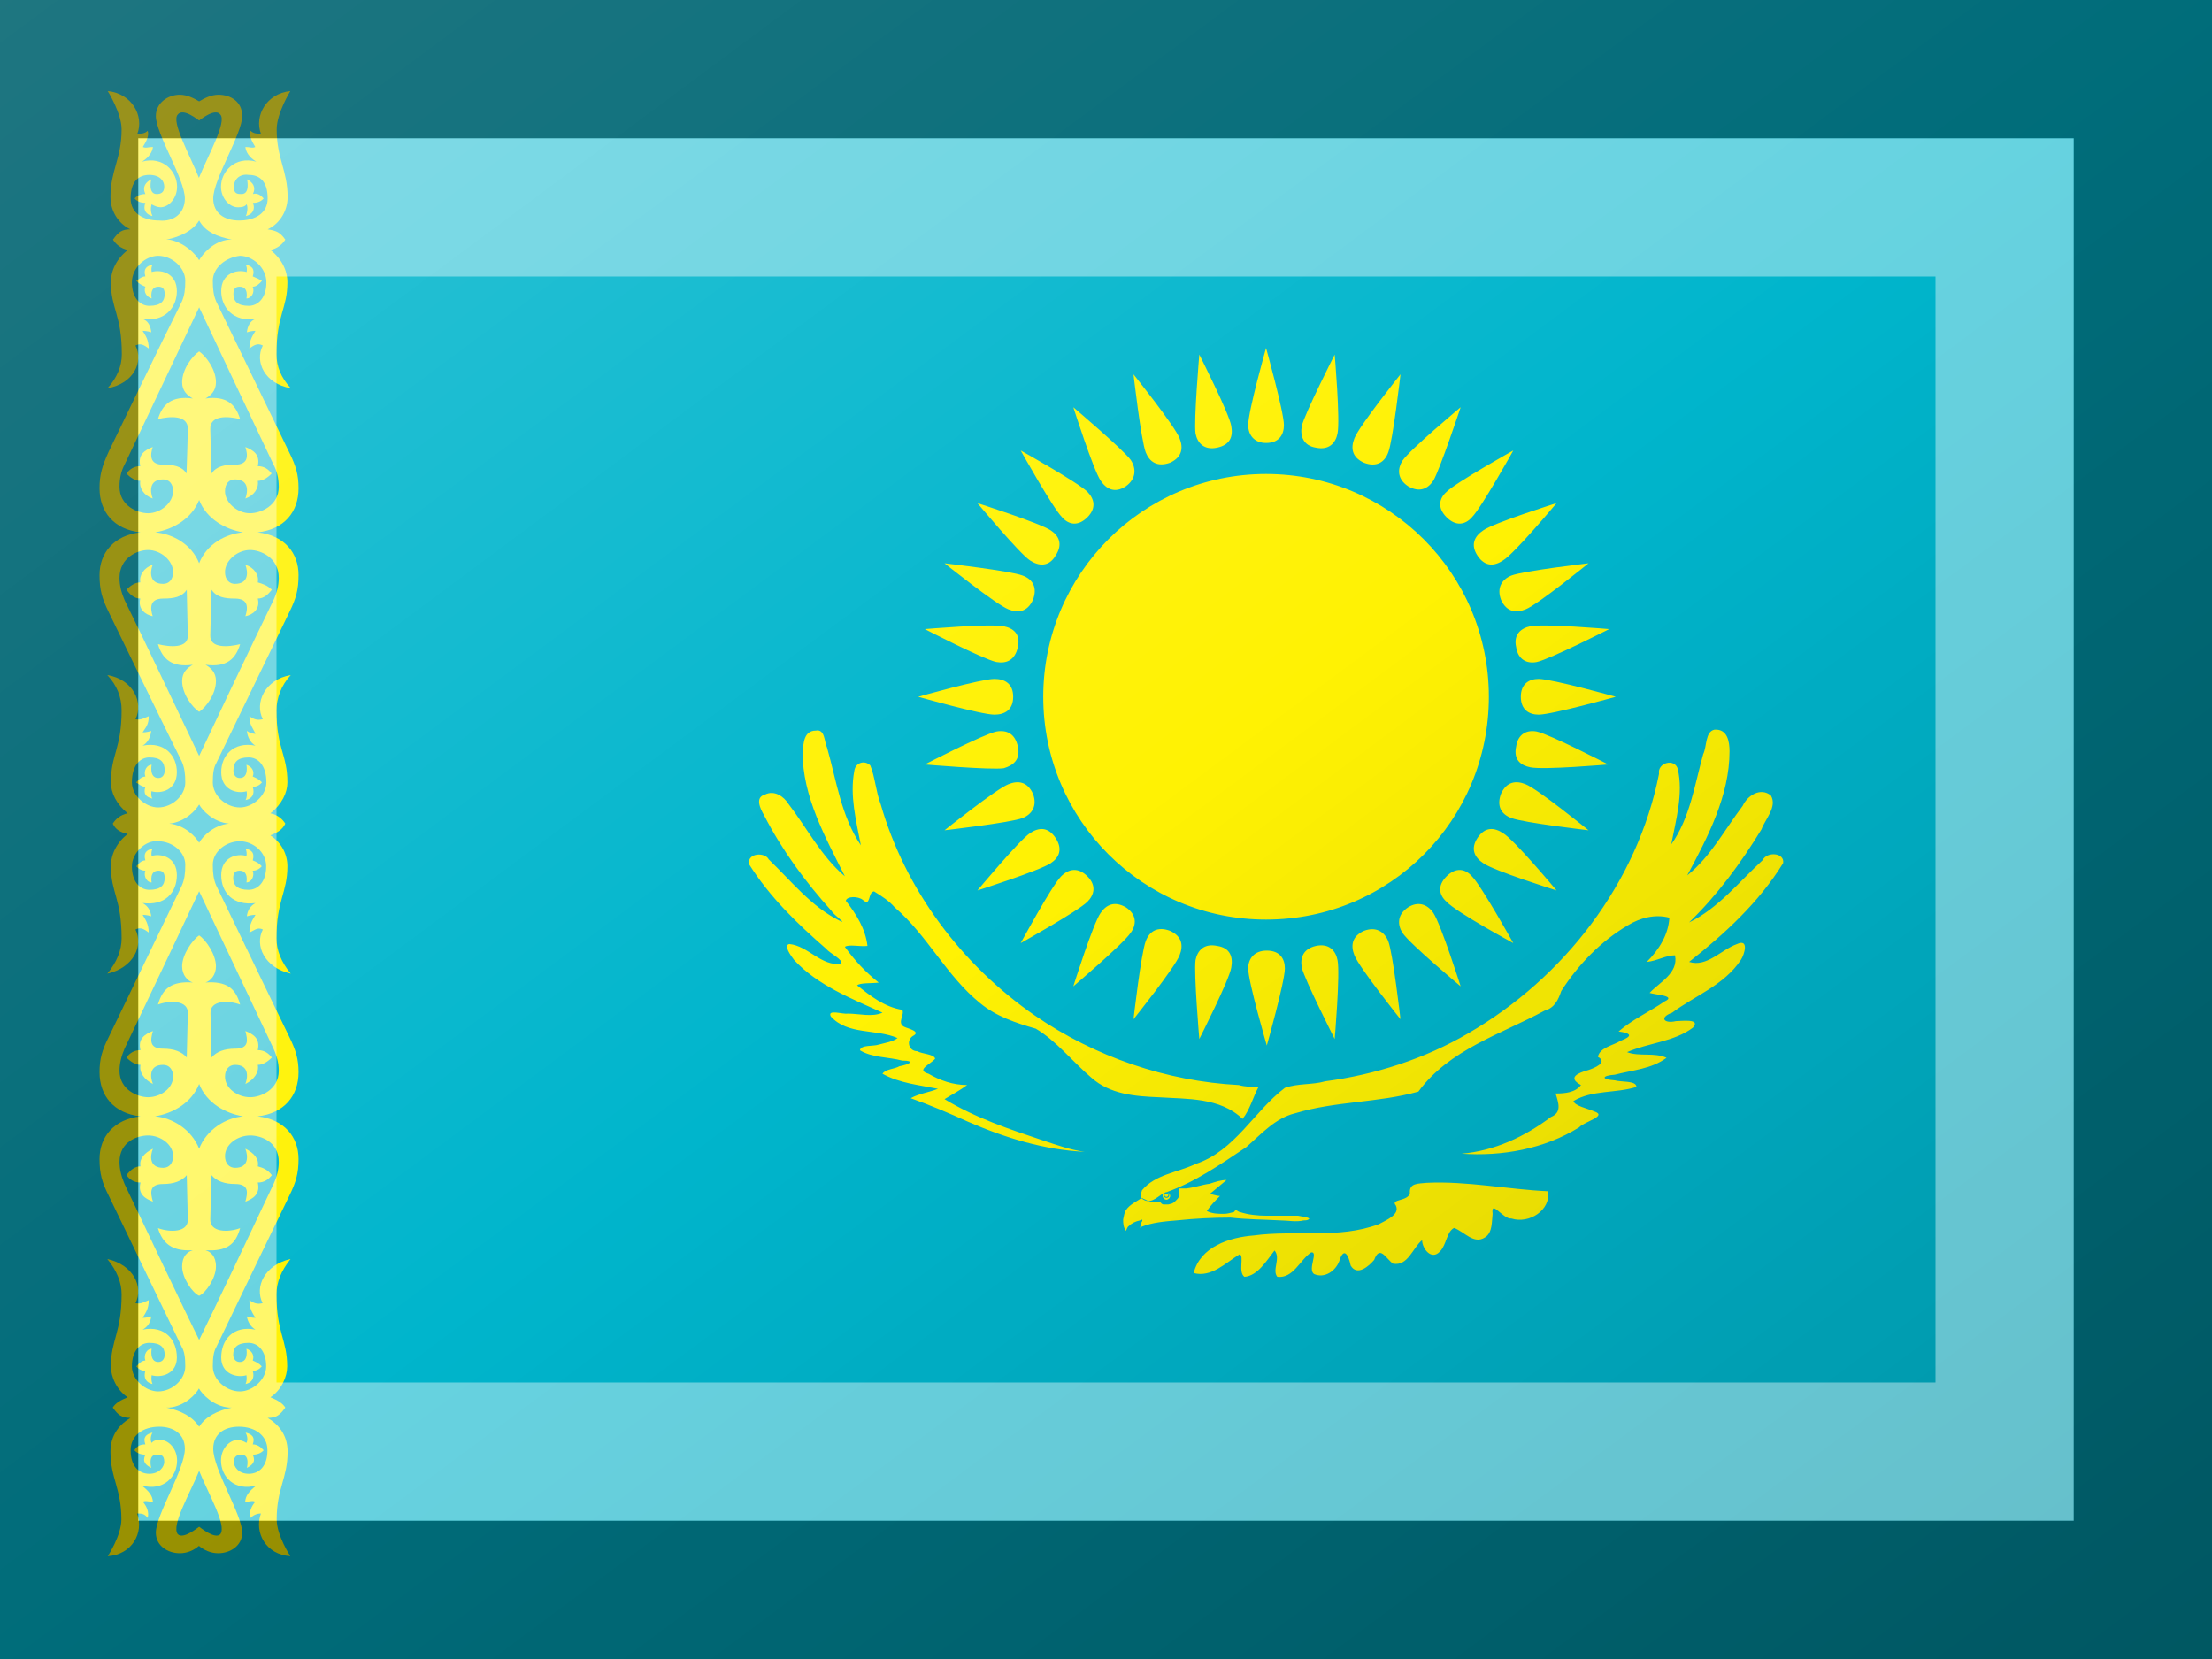<?xml version="1.0"?>
<svg xmlns="http://www.w3.org/2000/svg" xmlns:xlink="http://www.w3.org/1999/xlink" version="1.1" width="480" height="360" viewBox="0 0 480 360">
<!-- Generated by Kreative Vexillo v1.0 -->
<style>
.blue{fill:rgb(0,181,204);}
.buff{fill:rgb(255,227,173);}
.yellow{fill:rgb(255,242,3);}
</style>
<defs>
<path id="emblem" d="M 0.0 0.237 C -0.131 0.237 -0.237 0.131 -0.237 0.0 S -0.131 -0.237 0.0 -0.237 S 0.237 -0.131 0.237 0.0 S 0.132 0.237 0.0 0.237 Z M 0.0 -0.27 C 0.014 -0.27 0.019 -0.279 0.019 -0.289 C 0.019 -0.303 0.0 -0.371 0.0 -0.371 S -0.019 -0.304 -0.019 -0.289 C -0.019 -0.279 -0.013 -0.27 0.0 -0.27 Z M 0.29 -0.019 C 0.28 -0.019 0.271 -0.014 0.271 0.0 C 0.271 0.014 0.28 0.019 0.29 0.019 C 0.304 0.019 0.372 0.0 0.372 0.0 S 0.304 -0.019 0.29 -0.019 Z M -0.019 0.289 C -0.019 0.303 8.000005E-4 0.371 8.000005E-4 0.371 S 0.02 0.303 0.02 0.289 C 0.02 0.279 0.015 0.27 8.000005E-4 0.27 C -0.013 0.27 -0.019 0.279 -0.019 0.289 Z M -0.269 0.0 C -0.269 -0.014 -0.278 -0.019 -0.289 -0.019 C -0.303 -0.019 -0.37 0.0 -0.37 0.0 S -0.303 0.019 -0.289 0.019 C -0.278 0.019 -0.269 0.014 -0.269 0.0 Z M 0.104 -0.249 C 0.117 -0.244 0.126 -0.249 0.13 -0.26 C 0.135 -0.273 0.143 -0.343 0.143 -0.343 S 0.099 -0.288 0.094 -0.275 C 0.09 -0.265 0.091 -0.255 0.104 -0.249 Z M 0.276 0.093 C 0.266 0.089 0.256 0.09 0.25 0.103 C 0.245 0.116 0.25 0.125 0.261 0.129 C 0.274 0.134 0.343 0.142 0.343 0.142 S 0.289 0.098 0.276 0.093 Z M -0.102 0.249 C -0.115 0.244 -0.124 0.249 -0.128 0.26 C -0.133 0.273 -0.141 0.343 -0.141 0.343 S -0.097 0.288 -0.092 0.275 C -0.088 0.265 -0.089 0.255 -0.102 0.249 Z M -0.248 -0.103 C -0.243 -0.116 -0.248 -0.125 -0.259 -0.129 C -0.272 -0.134 -0.342 -0.142 -0.342 -0.142 S -0.287 -0.098 -0.274 -0.093 C -0.264 -0.089 -0.254 -0.09 -0.248 -0.103 Z M 0.192 -0.191 C 0.202 -0.181 0.212 -0.183 0.219 -0.191 C 0.229 -0.201 0.263 -0.262 0.263 -0.262 S 0.202 -0.228 0.192 -0.218 C 0.184 -0.211 0.182 -0.201 0.192 -0.191 Z M 0.219 0.191 C 0.212 0.183 0.202 0.181 0.192 0.191 C 0.182 0.201 0.184 0.211 0.192 0.218 C 0.202 0.229 0.263 0.262 0.263 0.262 S 0.229 0.201 0.219 0.191 Z M -0.19 0.191 C -0.2 0.181 -0.21 0.183 -0.218 0.191 C -0.228 0.201 -0.261 0.262 -0.261 0.262 S -0.2 0.228 -0.19 0.218 C -0.183 0.211 -0.18 0.201 -0.19 0.191 Z M -0.19 -0.191 C -0.18 -0.201 -0.183 -0.211 -0.19 -0.218 C -0.2 -0.228 -0.261 -0.262 -0.261 -0.262 S -0.227 -0.201 -0.217 -0.191 C -0.21 -0.183 -0.2 -0.181 -0.19 -0.191 Z M 0.25 -0.103 C 0.256 -0.09 0.266 -0.089 0.276 -0.093 C 0.289 -0.098 0.343 -0.142 0.343 -0.142 S 0.274 -0.134 0.261 -0.129 C 0.251 -0.125 0.245 -0.116 0.25 -0.103 Z M 0.143 0.343 C 0.143 0.343 0.135 0.273 0.13 0.26 C 0.126 0.25 0.117 0.244 0.104 0.249 C 0.091 0.255 0.09 0.265 0.094 0.275 C 0.099 0.288 0.143 0.343 0.143 0.343 Z M -0.248 0.103 C -0.254 0.09 -0.264 0.089 -0.274 0.093 C -0.287 0.098 -0.342 0.142 -0.342 0.142 S -0.272 0.134 -0.259 0.129 C -0.249 0.125 -0.243 0.116 -0.248 0.103 Z M -0.102 -0.249 C -0.089 -0.255 -0.088 -0.265 -0.092 -0.275 C -0.097 -0.288 -0.141 -0.343 -0.141 -0.343 S -0.133 -0.273 -0.128 -0.26 C -0.124 -0.25 -0.116 -0.244 -0.102 -0.249 Z M 0.053 -0.265 C 0.067 -0.262 0.074 -0.27 0.076 -0.28 C 0.079 -0.294 0.073 -0.364 0.073 -0.364 S 0.041 -0.301 0.038 -0.288 C 0.036 -0.277 0.04 -0.267 0.053 -0.265 Z M 0.288 0.037 C 0.278 0.035 0.268 0.039 0.266 0.053 C 0.263 0.067 0.271 0.073 0.281 0.075 C 0.295 0.078 0.364 0.072 0.364 0.072 S 0.302 0.04 0.288 0.037 Z M -0.075 0.28 C -0.077 0.294 -0.071 0.364 -0.071 0.364 S -0.039 0.301 -0.037 0.288 C -0.035 0.277 -0.038 0.267 -0.052 0.265 C -0.066 0.262 -0.073 0.27 -0.075 0.28 Z M -0.264 -0.053 C -0.261 -0.067 -0.269 -0.073 -0.279 -0.075 C -0.293 -0.078 -0.363 -0.072 -0.363 -0.072 S -0.301 -0.04 -0.287 -0.037 C -0.276 -0.035 -0.267 -0.039 -0.264 -0.053 Z M 0.151 -0.224 C 0.163 -0.217 0.172 -0.221 0.178 -0.23 C 0.185 -0.242 0.207 -0.308 0.207 -0.308 S 0.153 -0.263 0.145 -0.251 C 0.14 -0.243 0.139 -0.232 0.151 -0.224 Z M 0.252 0.145 C 0.243 0.139 0.233 0.138 0.225 0.15 C 0.217 0.162 0.222 0.171 0.231 0.177 C 0.242 0.185 0.309 0.206 0.309 0.206 S 0.264 0.152 0.252 0.145 Z M -0.144 0.251 C -0.138 0.243 -0.137 0.232 -0.149 0.224 C -0.161 0.217 -0.17 0.221 -0.176 0.23 C -0.184 0.241 -0.205 0.308 -0.205 0.308 S -0.152 0.263 -0.144 0.251 Z M -0.251 -0.145 C -0.242 -0.139 -0.231 -0.138 -0.224 -0.15 C -0.216 -0.162 -0.22 -0.171 -0.229 -0.177 C -0.241 -0.185 -0.307 -0.206 -0.307 -0.206 S -0.262 -0.152 -0.251 -0.145 Z M 0.225 -0.15 C 0.233 -0.138 0.243 -0.139 0.252 -0.145 C 0.264 -0.152 0.309 -0.206 0.309 -0.206 S 0.242 -0.185 0.231 -0.177 C 0.222 -0.171 0.217 -0.162 0.225 -0.15 Z M 0.207 0.308 C 0.207 0.308 0.186 0.242 0.178 0.23 C 0.172 0.221 0.162 0.217 0.151 0.224 C 0.139 0.232 0.14 0.243 0.145 0.251 C 0.153 0.263 0.207 0.308 0.207 0.308 Z M -0.224 0.15 C -0.232 0.138 -0.242 0.139 -0.251 0.145 C -0.262 0.152 -0.307 0.206 -0.307 0.206 S -0.241 0.185 -0.229 0.177 C -0.22 0.171 -0.216 0.162 -0.224 0.15 Z M -0.149 -0.224 C -0.138 -0.232 -0.138 -0.243 -0.144 -0.252 C -0.152 -0.263 -0.205 -0.308 -0.205 -0.308 S -0.184 -0.242 -0.176 -0.23 C -0.17 -0.221 -0.161 -0.216 -0.149 -0.224 Z M 0.281 -0.075 C 0.271 -0.073 0.263 -0.066 0.266 -0.053 C 0.268 -0.039 0.278 -0.035 0.288 -0.037 C 0.302 -0.04 0.365 -0.072 0.365 -0.072 S 0.295 -0.078 0.281 -0.075 Z M 0.053 0.265 C 0.04 0.268 0.036 0.277 0.038 0.288 C 0.041 0.301 0.073 0.364 0.073 0.364 S 0.079 0.294 0.076 0.28 C 0.074 0.27 0.067 0.262 0.053 0.265 Z M -0.264 0.053 C -0.267 0.039 -0.276 0.035 -0.287 0.037 C -0.301 0.04 -0.363 0.072 -0.363 0.072 S -0.293 0.078 -0.279 0.076 C -0.269 0.073 -0.261 0.067 -0.264 0.053 Z M -0.052 -0.265 C -0.038 -0.268 -0.035 -0.277 -0.037 -0.288 C -0.039 -0.301 -0.071 -0.364 -0.071 -0.364 S -0.077 -0.294 -0.075 -0.28 C -0.073 -0.27 -0.066 -0.262 -0.052 -0.265 Z M 0.015 0.557 C 0.023 0.557 0.032 0.559 0.04 0.557 C 0.042 0.557 0.045 0.557 0.046 0.555 C 0.043 0.553 0.038 0.553 0.034 0.552 H 3.9999932E-4 C -0.009 0.552 -0.019 0.551 -0.028 0.548 C -0.03 0.548 -0.032 0.544 -0.034 0.548 C -0.038 0.549 -0.041 0.55 -0.045 0.55 C -0.051 0.55 -0.057 0.55 -0.063 0.547 C -0.059 0.541 -0.054 0.536 -0.049 0.531 C -0.053 0.531 -0.057 0.529 -0.06 0.529 C -0.054 0.524 -0.048 0.519 -0.042 0.514 C -0.048 0.514 -0.054 0.516 -0.06 0.518 C -0.068 0.519 -0.076 0.522 -0.085 0.523 L -0.088 0.523 L -0.093 0.523 C -0.093 0.524 -0.093 0.526 -0.093 0.527 C -0.093 0.529 -0.093 0.53 -0.093 0.532 C -0.093 0.533 -0.095 0.535 -0.096 0.536 C -0.097 0.537 -0.098 0.538 -0.1 0.539 C -0.101 0.539 -0.103 0.54 -0.104 0.54 C -0.106 0.54 -0.107 0.54 -0.109 0.54 C -0.111 0.54 -0.112 0.538 -0.113 0.537 C -0.115 0.537 -0.117 0.537 -0.118 0.537 C -0.12 0.537 -0.122 0.537 -0.123 0.537 C -0.125 0.537 -0.126 0.536 -0.128 0.535 S -0.131 0.534 -0.132 0.533 C -0.138 0.537 -0.145 0.54 -0.149 0.546 C -0.151 0.549 -0.151 0.552 -0.152 0.556 C -0.152 0.56 -0.152 0.564 -0.149 0.568 C -0.149 0.569 -0.148 0.564 -0.146 0.563 C -0.143 0.56 -0.139 0.558 -0.134 0.557 C -0.131 0.555 -0.131 0.557 -0.133 0.56 C -0.133 0.562 -0.135 0.567 -0.133 0.564 C -0.121 0.559 -0.107 0.558 -0.095 0.557 C -0.076 0.555 -0.057 0.554 -0.038 0.554 C -0.02 0.556 -0.003 0.556 0.015 0.557 Z M 0.45 0.282 C 0.469 0.288 0.484 0.269 0.501 0.263 C 0.514 0.257 0.509 0.274 0.505 0.28 C 0.487 0.307 0.456 0.318 0.432 0.336 C 0.418 0.341 0.423 0.348 0.436 0.345 C 0.442 0.345 0.463 0.342 0.454 0.352 C 0.434 0.367 0.407 0.368 0.384 0.378 C 0.397 0.383 0.413 0.378 0.426 0.384 C 0.41 0.396 0.39 0.397 0.371 0.402 C 0.357 0.403 0.356 0.407 0.371 0.408 C 0.377 0.41 0.394 0.408 0.394 0.415 C 0.372 0.422 0.347 0.418 0.327 0.43 C 0.328 0.435 0.342 0.438 0.349 0.441 C 0.364 0.446 0.338 0.452 0.333 0.458 C 0.296 0.481 0.251 0.489 0.208 0.486 C 0.243 0.483 0.275 0.468 0.303 0.447 C 0.315 0.442 0.311 0.432 0.308 0.422 C 0.318 0.422 0.329 0.421 0.335 0.413 C 0.32 0.405 0.332 0.4 0.343 0.397 C 0.349 0.395 0.364 0.389 0.353 0.383 C 0.355 0.373 0.369 0.371 0.377 0.366 C 0.39 0.361 0.389 0.358 0.375 0.356 C 0.39 0.343 0.408 0.335 0.424 0.324 C 0.437 0.318 0.414 0.317 0.408 0.315 C 0.418 0.304 0.439 0.294 0.435 0.275 C 0.425 0.275 0.416 0.281 0.405 0.282 C 0.418 0.269 0.428 0.253 0.429 0.235 C 0.414 0.231 0.398 0.235 0.385 0.243 C 0.356 0.26 0.332 0.285 0.314 0.313 C 0.311 0.322 0.307 0.331 0.296 0.334 C 0.25 0.359 0.195 0.375 0.162 0.42 C 0.119 0.432 0.074 0.43 0.031 0.443 C 0.01 0.448 -0.005 0.465 -0.021 0.479 C -0.048 0.497 -0.075 0.516 -0.106 0.527 C -0.106 0.527 -0.106 0.527 -0.106 0.527 C -0.106 0.527 -0.106 0.527 -0.106 0.527 C -0.104 0.527 -0.102 0.529 -0.102 0.531 C -0.102 0.533 -0.104 0.535 -0.106 0.535 S -0.11 0.533 -0.11 0.531 C -0.11 0.53 -0.11 0.529 -0.109 0.528 C -0.117 0.533 -0.124 0.541 -0.133 0.533 C -0.133 0.53 -0.133 0.528 -0.132 0.525 C -0.118 0.508 -0.094 0.506 -0.075 0.497 C -0.033 0.483 -0.013 0.441 0.02 0.416 C 0.034 0.411 0.049 0.413 0.063 0.409 C 0.116 0.402 0.169 0.385 0.215 0.358 C 0.317 0.299 0.395 0.198 0.418 0.082 C 0.416 0.07 0.435 0.065 0.438 0.077 C 0.444 0.103 0.436 0.131 0.431 0.157 C 0.451 0.129 0.456 0.093 0.465 0.061 C 0.469 0.053 0.467 0.037 0.477 0.035 C 0.491 0.034 0.493 0.048 0.493 0.058 C 0.493 0.105 0.47 0.149 0.448 0.19 C 0.473 0.17 0.488 0.141 0.507 0.116 C 0.512 0.105 0.526 0.096 0.537 0.105 C 0.544 0.117 0.531 0.13 0.527 0.141 C 0.505 0.177 0.48 0.211 0.45 0.24 C 0.481 0.225 0.503 0.197 0.528 0.174 C 0.533 0.164 0.552 0.166 0.55 0.177 C 0.524 0.219 0.488 0.252 0.45 0.282 Z M -0.106 0.527 C -0.108 0.527 -0.109 0.529 -0.109 0.53 S -0.108 0.533 -0.106 0.533 S -0.103 0.532 -0.103 0.53 S -0.105 0.527 -0.106 0.527 Z M 0.171 0.517 C 0.162 0.518 0.152 0.517 0.153 0.528 C 0.151 0.537 0.132 0.534 0.138 0.541 C 0.143 0.551 0.127 0.557 0.12 0.561 C 0.077 0.577 0.031 0.567 -0.013 0.573 C -0.039 0.575 -0.07 0.585 -0.077 0.613 C -0.058 0.618 -0.043 0.602 -0.028 0.593 C -0.023 0.595 -0.03 0.612 -0.023 0.617 C -0.009 0.616 4.0001236E-4 0.6 0.009 0.589 C 0.016 0.597 0.006 0.61 0.012 0.617 C 0.029 0.619 0.036 0.599 0.048 0.591 C 0.056 0.59 0.044 0.609 0.051 0.614 C 0.062 0.619 0.074 0.611 0.078 0.6 C 0.083 0.584 0.088 0.595 0.09 0.605 C 0.097 0.617 0.11 0.605 0.115 0.599 C 0.121 0.583 0.127 0.597 0.135 0.603 C 0.151 0.606 0.156 0.586 0.166 0.578 C 0.166 0.587 0.176 0.6 0.185 0.59 C 0.192 0.583 0.192 0.569 0.2 0.565 C 0.211 0.569 0.221 0.583 0.233 0.575 V 0.575 C 0.241 0.57 0.24 0.558 0.241 0.55 C 0.239 0.534 0.252 0.556 0.261 0.555 C 0.28 0.561 0.303 0.546 0.3 0.526 C 0.257 0.524 0.214 0.515 0.171 0.517 Z M -0.429 0.216 C -0.42 0.224 -0.424 0.208 -0.417 0.207 C -0.409 0.212 -0.401 0.217 -0.395 0.224 C -0.36 0.254 -0.34 0.297 -0.304 0.326 C -0.287 0.34 -0.266 0.347 -0.245 0.353 C -0.223 0.366 -0.206 0.388 -0.186 0.405 C -0.166 0.423 -0.139 0.425 -0.114 0.426 C -0.084 0.428 -0.049 0.426 -0.025 0.449 C -0.017 0.439 -0.014 0.426 -0.008 0.415 L -0.008 0.415 C -0.015 0.415 -0.022 0.415 -0.029 0.413 C -0.106 0.409 -0.182 0.383 -0.246 0.339 C -0.324 0.285 -0.384 0.205 -0.41 0.114 C -0.415 0.101 -0.416 0.085 -0.421 0.073 C -0.427 0.067 -0.437 0.07 -0.438 0.079 C -0.443 0.105 -0.436 0.132 -0.431 0.158 C -0.452 0.127 -0.457 0.089 -0.467 0.054 C -0.47 0.048 -0.469 0.034 -0.479 0.036 C -0.492 0.036 -0.492 0.05 -0.493 0.059 C -0.493 0.106 -0.469 0.149 -0.448 0.191 C -0.473 0.17 -0.488 0.14 -0.508 0.114 C -0.513 0.106 -0.523 0.099 -0.533 0.104 C -0.544 0.107 -0.538 0.119 -0.534 0.126 C -0.515 0.163 -0.49 0.197 -0.462 0.228 C -0.46 0.232 -0.444 0.243 -0.454 0.238 C -0.484 0.223 -0.505 0.196 -0.529 0.173 C -0.533 0.165 -0.552 0.166 -0.55 0.178 C -0.528 0.213 -0.499 0.241 -0.468 0.268 C -0.464 0.273 -0.449 0.28 -0.452 0.284 C -0.473 0.287 -0.487 0.265 -0.507 0.263 C -0.514 0.264 -0.505 0.276 -0.502 0.28 C -0.477 0.307 -0.441 0.321 -0.408 0.336 C -0.419 0.341 -0.433 0.337 -0.445 0.337 C -0.45 0.338 -0.467 0.332 -0.463 0.34 C -0.445 0.36 -0.415 0.353 -0.392 0.363 C -0.397 0.367 -0.405 0.368 -0.412 0.37 C -0.418 0.372 -0.431 0.37 -0.432 0.376 C -0.419 0.384 -0.402 0.383 -0.387 0.387 C -0.373 0.387 -0.379 0.391 -0.39 0.393 C -0.395 0.396 -0.405 0.396 -0.408 0.401 C -0.39 0.411 -0.369 0.413 -0.349 0.417 C -0.359 0.421 -0.369 0.422 -0.378 0.427 C -0.358 0.434 -0.337 0.443 -0.317 0.452 C -0.278 0.469 -0.236 0.482 -0.193 0.484 C -0.208 0.482 -0.222 0.477 -0.237 0.472 C -0.273 0.46 -0.309 0.448 -0.342 0.428 C -0.334 0.423 -0.326 0.419 -0.318 0.413 C -0.333 0.413 -0.347 0.408 -0.359 0.401 C -0.373 0.397 -0.357 0.391 -0.352 0.385 C -0.353 0.38 -0.366 0.38 -0.371 0.377 C -0.38 0.377 -0.383 0.366 -0.376 0.361 C -0.366 0.356 -0.381 0.353 -0.385 0.351 C -0.393 0.347 -0.384 0.338 -0.387 0.333 C -0.406 0.33 -0.421 0.318 -0.435 0.307 C -0.432 0.304 -0.419 0.305 -0.412 0.304 C -0.426 0.293 -0.438 0.28 -0.448 0.266 C -0.444 0.263 -0.432 0.266 -0.424 0.265 C -0.426 0.247 -0.436 0.231 -0.447 0.217 C -0.446 0.212 -0.434 0.212 -0.429 0.216 Z M -0.106 0.532 C -0.106 0.532 -0.104 0.532 -0.104 0.53 S -0.104 0.529 -0.106 0.529 C -0.106 0.529 -0.108 0.529 -0.108 0.53 S -0.107 0.532 -0.106 0.532 Z"/>
<path id="ornament" d="M 0.904 0.352 C 0.935 0.343 0.947 0.337 0.947 0.327 C 0.947 0.312 0.88 0.3 0.752 0.298 C 0.88 0.296 0.947 0.284 0.947 0.268 C 0.947 0.259 0.935 0.253 0.904 0.244 C 0.904 0.244 0.653 0.17 0.555 0.141 C 0.543 0.137 0.539 0.133 0.539 0.127 C 0.539 0.118 0.602 0.111 0.668 0.11 C 0.728 0.11 0.794 0.118 0.794 0.128 C 0.794 0.139 0.752 0.144 0.71 0.144 C 0.658 0.144 0.637 0.141 0.637 0.136 C 0.637 0.132 0.649 0.131 0.667 0.131 C 0.712 0.131 0.699 0.139 0.699 0.139 C 0.722 0.139 0.74 0.135 0.729 0.131 C 0.746 0.131 0.761 0.129 0.773 0.127 C 0.761 0.126 0.747 0.125 0.729 0.124 C 0.74 0.119 0.726 0.117 0.696 0.116 C 0.702 0.118 0.702 0.119 0.7 0.121 C 0.652 0.119 0.579 0.122 0.579 0.134 C 0.579 0.145 0.636 0.155 0.742 0.153 C 0.717 0.154 0.704 0.158 0.701 0.162 C 0.721 0.161 0.742 0.161 0.742 0.161 C 0.73 0.164 0.713 0.167 0.713 0.173 C 0.733 0.171 0.751 0.169 0.777 0.171 C 0.737 0.182 0.786 0.197 0.91 0.2 C 0.864 0.193 0.842 0.185 0.842 0.177 C 0.842 0.15 0.894 0.146 0.894 0.128 C 0.894 0.12 0.867 0.112 0.813 0.106 C 0.848 0.105 0.871 0.102 0.884 0.099 C 0.884 0.099 0.884 0.099 0.884 0.099 L 0.884 0.099 C 0.859 0.094 0.843 0.093 0.8 0.092 C 0.847 0.089 0.895 0.081 0.895 0.07 C 0.895 0.052 0.843 0.044 0.843 0.024 C 0.843 0.013 0.908 -0.002 0.908 -0.002 C 0.793 -2.9999495E-4 0.736 0.015 0.768 0.027 C 0.75 0.027 0.733 0.027 0.719 0.025 C 0.71 0.028 0.724 0.032 0.741 0.036 C 0.727 0.037 0.716 0.036 0.694 0.036 C 0.696 0.039 0.71 0.043 0.746 0.046 C 0.642 0.042 0.578 0.053 0.578 0.063 C 0.578 0.071 0.619 0.077 0.658 0.077 C 0.67 0.077 0.689 0.077 0.7 0.075 C 0.707 0.077 0.703 0.081 0.696 0.083 C 0.724 0.082 0.743 0.079 0.73 0.074 C 0.752 0.074 0.769 0.073 0.781 0.071 C 0.769 0.069 0.751 0.067 0.73 0.068 C 0.746 0.063 0.728 0.06 0.702 0.058 C 0.702 0.058 0.718 0.068 0.676 0.068 C 0.657 0.068 0.639 0.068 0.639 0.063 C 0.639 0.059 0.661 0.054 0.71 0.055 C 0.76 0.055 0.8 0.059 0.8 0.071 C 0.8 0.081 0.741 0.086 0.664 0.086 C 0.594 0.086 0.541 0.081 0.541 0.071 C 0.541 0.058 0.679 0.027 0.679 0.015 C 0.679 0.005 0.622 4.999973E-4 0.566 4.999973E-4 C 0.53 4.999973E-4 0.498 0.003 0.474 0.005 C 0.45 0.003 0.417 4.999973E-4 0.382 4.999973E-4 C 0.326 4.999973E-4 0.268 0.006 0.268 0.015 C 0.268 0.027 0.406 0.058 0.406 0.071 C 0.406 0.081 0.354 0.087 0.284 0.086 C 0.207 0.086 0.148 0.081 0.148 0.071 C 0.148 0.059 0.188 0.055 0.237 0.055 C 0.287 0.055 0.308 0.059 0.308 0.063 C 0.308 0.067 0.291 0.068 0.272 0.068 C 0.229 0.068 0.246 0.058 0.246 0.058 C 0.22 0.06 0.202 0.063 0.218 0.068 C 0.197 0.068 0.179 0.069 0.167 0.071 C 0.178 0.073 0.196 0.074 0.218 0.074 C 0.205 0.079 0.223 0.082 0.252 0.083 C 0.245 0.081 0.241 0.078 0.248 0.075 C 0.259 0.076 0.277 0.077 0.29 0.077 C 0.329 0.077 0.369 0.071 0.369 0.063 C 0.369 0.053 0.305 0.042 0.202 0.046 C 0.237 0.043 0.252 0.039 0.254 0.036 C 0.231 0.036 0.221 0.037 0.206 0.036 C 0.224 0.032 0.237 0.028 0.229 0.025 C 0.215 0.027 0.198 0.027 0.18 0.027 C 0.212 0.015 0.155 -2.9999577E-4 0.039 -0.002 C 0.039 -0.002 0.105 0.013 0.105 0.024 C 0.105 0.044 0.052 0.052 0.052 0.07 C 0.052 0.081 0.1 0.089 0.147 0.092 C 0.105 0.092 0.089 0.094 0.064 0.099 L 0.064 0.099 C 0.064 0.099 0.064 0.099 0.064 0.099 C 0.077 0.102 0.1 0.105 0.135 0.106 C 0.081 0.112 0.054 0.12 0.054 0.128 C 0.054 0.146 0.106 0.15 0.106 0.177 C 0.106 0.185 0.083 0.193 0.038 0.2 C 0.162 0.197 0.211 0.182 0.171 0.171 C 0.196 0.169 0.215 0.171 0.234 0.173 C 0.234 0.167 0.218 0.164 0.205 0.161 C 0.205 0.161 0.227 0.161 0.246 0.162 C 0.244 0.158 0.231 0.154 0.205 0.153 C 0.312 0.155 0.368 0.145 0.368 0.134 C 0.368 0.122 0.295 0.119 0.248 0.121 C 0.246 0.119 0.246 0.118 0.252 0.116 C 0.222 0.117 0.208 0.119 0.218 0.124 C 0.2 0.124 0.187 0.126 0.175 0.127 C 0.187 0.129 0.202 0.13 0.218 0.131 C 0.208 0.135 0.226 0.138 0.248 0.139 C 0.248 0.139 0.236 0.131 0.28 0.131 C 0.298 0.131 0.31 0.132 0.31 0.136 C 0.31 0.141 0.29 0.144 0.237 0.144 C 0.195 0.144 0.154 0.139 0.154 0.128 C 0.154 0.118 0.219 0.11 0.279 0.11 C 0.345 0.11 0.408 0.118 0.408 0.127 C 0.408 0.133 0.404 0.137 0.392 0.141 C 0.294 0.169 0.044 0.243 0.044 0.243 C 0.012 0.253 0.0 0.259 0.0 0.268 C 0.0 0.284 0.068 0.296 0.195 0.298 C 0.068 0.3 0.0 0.312 0.0 0.327 C 0.0 0.337 0.012 0.343 0.043 0.352 C 0.043 0.352 0.294 0.426 0.392 0.454 C 0.404 0.458 0.408 0.462 0.408 0.468 C 0.408 0.477 0.345 0.485 0.279 0.485 C 0.219 0.485 0.154 0.477 0.154 0.468 C 0.154 0.456 0.195 0.451 0.237 0.451 C 0.29 0.451 0.31 0.454 0.31 0.46 C 0.31 0.463 0.298 0.465 0.28 0.465 C 0.235 0.465 0.248 0.456 0.248 0.456 C 0.226 0.456 0.208 0.46 0.218 0.464 C 0.202 0.464 0.186 0.466 0.174 0.468 C 0.186 0.469 0.2 0.471 0.218 0.471 C 0.207 0.476 0.222 0.478 0.252 0.479 C 0.246 0.478 0.245 0.476 0.247 0.474 C 0.295 0.476 0.368 0.473 0.368 0.461 C 0.368 0.45 0.311 0.44 0.205 0.443 C 0.23 0.441 0.243 0.437 0.246 0.433 C 0.227 0.434 0.205 0.434 0.205 0.434 C 0.217 0.431 0.235 0.429 0.234 0.423 C 0.214 0.424 0.196 0.426 0.171 0.425 C 0.21 0.414 0.162 0.398 0.037 0.395 C 0.083 0.402 0.105 0.41 0.105 0.419 C 0.105 0.445 0.054 0.449 0.054 0.468 C 0.054 0.475 0.081 0.483 0.134 0.489 C 0.099 0.49 0.076 0.493 0.063 0.496 C 0.063 0.496 0.063 0.496 0.063 0.496 C 0.063 0.496 0.063 0.496 0.063 0.496 C 0.076 0.5 0.099 0.502 0.134 0.503 C 0.081 0.509 0.054 0.517 0.054 0.525 C 0.054 0.543 0.105 0.547 0.105 0.574 C 0.105 0.582 0.083 0.59 0.037 0.598 C 0.162 0.594 0.21 0.579 0.171 0.568 C 0.196 0.566 0.214 0.568 0.234 0.57 C 0.234 0.564 0.217 0.561 0.205 0.558 C 0.205 0.558 0.227 0.558 0.246 0.559 C 0.243 0.555 0.23 0.552 0.205 0.55 C 0.311 0.552 0.368 0.543 0.368 0.531 C 0.368 0.519 0.295 0.516 0.248 0.518 C 0.246 0.517 0.246 0.515 0.252 0.513 C 0.222 0.514 0.208 0.516 0.218 0.521 C 0.2 0.521 0.187 0.523 0.175 0.525 C 0.187 0.527 0.202 0.528 0.218 0.528 C 0.208 0.532 0.226 0.536 0.248 0.536 C 0.248 0.536 0.236 0.528 0.28 0.528 C 0.298 0.528 0.31 0.529 0.31 0.533 C 0.31 0.538 0.29 0.541 0.237 0.541 C 0.195 0.541 0.154 0.536 0.154 0.525 C 0.154 0.516 0.219 0.507 0.279 0.508 C 0.345 0.508 0.408 0.515 0.408 0.524 C 0.408 0.53 0.404 0.534 0.392 0.538 C 0.294 0.567 0.044 0.641 0.044 0.641 C 0.012 0.65 3.7252903E-8 0.656 3.7252903E-8 0.665 C 3.7252903E-8 0.681 0.068 0.693 0.195 0.695 C 0.068 0.697 4.4703484E-8 0.709 4.4703484E-8 0.724 C 4.4703484E-8 0.734 0.012 0.74 0.044 0.749 C 0.044 0.749 0.294 0.823 0.392 0.852 C 0.404 0.855 0.408 0.859 0.408 0.865 C 0.408 0.874 0.345 0.882 0.279 0.882 C 0.219 0.882 0.154 0.874 0.154 0.865 C 0.154 0.854 0.195 0.849 0.237 0.849 C 0.29 0.849 0.31 0.852 0.31 0.857 C 0.31 0.86 0.298 0.862 0.28 0.862 C 0.236 0.862 0.248 0.853 0.248 0.853 C 0.226 0.853 0.208 0.857 0.218 0.861 C 0.202 0.861 0.187 0.863 0.175 0.865 C 0.187 0.867 0.2 0.868 0.218 0.868 C 0.208 0.873 0.222 0.876 0.252 0.877 C 0.246 0.875 0.246 0.873 0.248 0.871 C 0.295 0.873 0.368 0.87 0.368 0.859 C 0.368 0.847 0.312 0.837 0.205 0.84 C 0.23 0.838 0.243 0.835 0.246 0.831 C 0.227 0.832 0.205 0.832 0.205 0.832 C 0.217 0.829 0.235 0.826 0.234 0.82 C 0.214 0.821 0.196 0.823 0.171 0.822 C 0.21 0.811 0.162 0.796 0.037 0.792 C 0.083 0.8 0.105 0.808 0.105 0.816 C 0.105 0.842 0.054 0.847 0.054 0.865 C 0.054 0.872 0.081 0.881 0.134 0.886 C 0.099 0.888 0.076 0.89 0.063 0.893 C 0.063 0.893 0.063 0.893 0.063 0.893 L 0.063 0.893 C 0.088 0.898 0.105 0.9 0.147 0.9 C 0.1 0.904 0.052 0.911 0.052 0.923 C 0.052 0.941 0.104 0.948 0.104 0.969 C 0.104 0.98 0.039 0.994 0.039 0.994 C 0.155 0.993 0.212 0.978 0.179 0.965 C 0.198 0.965 0.214 0.965 0.229 0.968 C 0.237 0.964 0.224 0.96 0.206 0.957 C 0.22 0.956 0.231 0.957 0.254 0.957 C 0.252 0.953 0.237 0.95 0.201 0.946 C 0.305 0.95 0.369 0.94 0.369 0.929 C 0.369 0.921 0.329 0.915 0.29 0.915 C 0.277 0.915 0.258 0.915 0.248 0.917 C 0.24 0.915 0.244 0.912 0.252 0.91 C 0.223 0.911 0.205 0.913 0.218 0.918 C 0.196 0.918 0.178 0.919 0.166 0.922 C 0.178 0.924 0.197 0.925 0.218 0.925 C 0.202 0.93 0.22 0.932 0.246 0.934 C 0.246 0.934 0.229 0.925 0.271 0.925 C 0.291 0.925 0.308 0.925 0.308 0.93 C 0.308 0.933 0.286 0.938 0.237 0.938 C 0.188 0.938 0.148 0.933 0.148 0.922 C 0.148 0.912 0.206 0.906 0.284 0.906 C 0.353 0.906 0.406 0.911 0.406 0.921 C 0.406 0.935 0.268 0.966 0.268 0.978 C 0.268 0.987 0.325 0.992 0.382 0.992 C 0.417 0.992 0.449 0.99 0.473 0.987 C 0.498 0.99 0.53 0.992 0.565 0.992 C 0.621 0.992 0.679 0.987 0.679 0.978 C 0.679 0.966 0.541 0.935 0.541 0.921 C 0.541 0.911 0.593 0.906 0.663 0.906 C 0.741 0.906 0.799 0.912 0.799 0.922 C 0.799 0.933 0.759 0.938 0.71 0.938 C 0.66 0.938 0.639 0.933 0.639 0.93 C 0.639 0.926 0.656 0.925 0.675 0.925 C 0.718 0.925 0.701 0.934 0.701 0.934 C 0.727 0.932 0.745 0.93 0.729 0.925 C 0.75 0.925 0.769 0.924 0.781 0.922 C 0.769 0.92 0.751 0.918 0.729 0.918 C 0.742 0.913 0.724 0.911 0.695 0.91 C 0.703 0.912 0.707 0.915 0.699 0.917 C 0.689 0.916 0.67 0.915 0.657 0.915 C 0.618 0.915 0.578 0.921 0.578 0.929 C 0.578 0.94 0.642 0.95 0.746 0.946 C 0.71 0.95 0.695 0.953 0.693 0.957 C 0.716 0.957 0.727 0.956 0.741 0.957 C 0.723 0.96 0.71 0.964 0.718 0.968 C 0.733 0.966 0.749 0.965 0.768 0.965 C 0.735 0.978 0.792 0.993 0.908 0.994 C 0.908 0.994 0.843 0.98 0.843 0.969 C 0.843 0.948 0.895 0.941 0.895 0.923 C 0.895 0.911 0.847 0.904 0.8 0.9 C 0.842 0.9 0.859 0.898 0.884 0.893 L 0.884 0.893 C 0.884 0.893 0.884 0.893 0.884 0.893 C 0.871 0.89 0.848 0.888 0.813 0.886 C 0.866 0.881 0.893 0.872 0.893 0.865 C 0.893 0.847 0.842 0.842 0.842 0.816 C 0.842 0.808 0.864 0.8 0.909 0.792 C 0.785 0.796 0.737 0.811 0.776 0.822 C 0.751 0.823 0.733 0.822 0.713 0.82 C 0.713 0.826 0.729 0.829 0.742 0.832 C 0.742 0.832 0.72 0.832 0.701 0.831 C 0.704 0.834 0.717 0.838 0.742 0.84 C 0.635 0.837 0.579 0.847 0.579 0.859 C 0.579 0.87 0.652 0.873 0.699 0.871 C 0.701 0.873 0.701 0.875 0.695 0.877 C 0.725 0.876 0.739 0.873 0.729 0.868 C 0.747 0.868 0.76 0.867 0.772 0.865 C 0.76 0.863 0.745 0.862 0.729 0.861 C 0.739 0.857 0.721 0.854 0.699 0.853 C 0.699 0.853 0.711 0.862 0.667 0.862 C 0.649 0.862 0.636 0.86 0.636 0.857 C 0.636 0.852 0.657 0.849 0.709 0.849 C 0.752 0.849 0.793 0.854 0.793 0.865 C 0.793 0.874 0.728 0.882 0.668 0.882 C 0.602 0.882 0.539 0.874 0.539 0.865 C 0.539 0.859 0.543 0.855 0.555 0.852 C 0.652 0.823 0.903 0.749 0.903 0.749 C 0.934 0.74 0.947 0.734 0.947 0.724 C 0.947 0.709 0.879 0.697 0.752 0.695 C 0.879 0.693 0.947 0.681 0.947 0.665 C 0.947 0.656 0.934 0.65 0.903 0.641 C 0.903 0.641 0.652 0.567 0.555 0.538 C 0.543 0.534 0.539 0.53 0.539 0.524 C 0.539 0.515 0.602 0.508 0.668 0.508 C 0.728 0.508 0.793 0.515 0.793 0.525 C 0.793 0.536 0.752 0.541 0.709 0.541 C 0.657 0.541 0.636 0.538 0.636 0.533 C 0.636 0.529 0.649 0.528 0.667 0.528 C 0.711 0.528 0.699 0.536 0.699 0.536 C 0.721 0.536 0.739 0.532 0.729 0.528 C 0.745 0.528 0.76 0.527 0.772 0.525 C 0.76 0.523 0.747 0.522 0.729 0.521 C 0.739 0.516 0.725 0.514 0.695 0.513 C 0.701 0.515 0.701 0.517 0.699 0.518 C 0.652 0.516 0.579 0.519 0.579 0.531 C 0.579 0.543 0.636 0.552 0.742 0.55 C 0.717 0.552 0.704 0.555 0.701 0.559 C 0.721 0.558 0.742 0.558 0.742 0.558 C 0.73 0.561 0.713 0.564 0.713 0.57 C 0.733 0.569 0.751 0.566 0.777 0.568 C 0.737 0.579 0.786 0.594 0.91 0.598 C 0.864 0.59 0.842 0.582 0.842 0.574 C 0.842 0.548 0.894 0.543 0.894 0.525 C 0.894 0.517 0.867 0.509 0.813 0.504 C 0.848 0.502 0.871 0.5 0.884 0.496 C 0.884 0.496 0.884 0.496 0.884 0.496 C 0.884 0.496 0.884 0.496 0.884 0.496 C 0.871 0.493 0.848 0.49 0.813 0.489 C 0.867 0.483 0.894 0.475 0.894 0.468 C 0.894 0.449 0.842 0.445 0.842 0.419 C 0.842 0.411 0.864 0.402 0.91 0.395 C 0.786 0.398 0.737 0.414 0.777 0.425 C 0.751 0.426 0.733 0.425 0.713 0.423 C 0.713 0.429 0.73 0.431 0.742 0.435 C 0.742 0.435 0.721 0.435 0.701 0.433 C 0.704 0.437 0.717 0.441 0.742 0.443 C 0.636 0.44 0.579 0.45 0.579 0.461 C 0.579 0.473 0.652 0.476 0.7 0.474 C 0.702 0.476 0.702 0.478 0.695 0.48 C 0.726 0.479 0.74 0.476 0.729 0.471 C 0.747 0.471 0.761 0.47 0.773 0.468 C 0.761 0.466 0.746 0.465 0.729 0.464 C 0.74 0.46 0.721 0.457 0.699 0.456 C 0.699 0.456 0.712 0.465 0.667 0.465 C 0.649 0.465 0.637 0.463 0.637 0.46 C 0.637 0.454 0.658 0.451 0.71 0.451 C 0.752 0.451 0.794 0.456 0.794 0.468 C 0.794 0.477 0.728 0.485 0.668 0.485 C 0.602 0.485 0.539 0.477 0.539 0.468 C 0.539 0.462 0.543 0.458 0.555 0.455 C 0.653 0.426 0.904 0.352 0.904 0.352 Z M 0.474 0.319 C 0.438 0.306 0.348 0.299 0.265 0.298 C 0.348 0.296 0.438 0.289 0.474 0.276 C 0.509 0.289 0.6 0.296 0.683 0.298 C 0.6 0.299 0.509 0.306 0.474 0.319 Z M 0.372 0.014 C 0.398 0.009 0.472 0.018 0.474 0.018 L 0.474 0.018 L 0.474 0.018 L 0.474 0.018 L 0.474 0.018 C 0.475 0.018 0.55 0.009 0.575 0.014 C 0.606 0.019 0.519 0.041 0.473 0.057 C 0.428 0.041 0.341 0.019 0.372 0.014 Z M 0.332 0.099 C 0.328 0.099 0.323 0.099 0.318 0.099 C 0.386 0.097 0.443 0.093 0.474 0.086 C 0.505 0.094 0.562 0.097 0.629 0.099 C 0.625 0.099 0.62 0.099 0.616 0.099 C 0.541 0.1 0.489 0.109 0.474 0.113 C 0.474 0.113 0.474 0.113 0.474 0.113 C 0.474 0.113 0.474 0.113 0.474 0.113 C 0.458 0.109 0.406 0.101 0.332 0.099 Z M 0.095 0.267 C 0.095 0.261 0.104 0.256 0.119 0.252 C 0.192 0.23 0.424 0.16 0.474 0.145 C 0.474 0.145 0.474 0.145 0.474 0.145 C 0.474 0.145 0.474 0.145 0.474 0.145 C 0.523 0.16 0.755 0.23 0.828 0.252 C 0.843 0.256 0.853 0.261 0.853 0.267 C 0.853 0.28 0.766 0.285 0.716 0.285 C 0.657 0.285 0.597 0.278 0.597 0.27 C 0.597 0.265 0.616 0.262 0.644 0.262 C 0.711 0.262 0.707 0.27 0.694 0.275 C 0.735 0.273 0.759 0.268 0.753 0.263 C 0.776 0.263 0.799 0.261 0.819 0.258 C 0.803 0.255 0.783 0.253 0.753 0.253 C 0.766 0.245 0.73 0.242 0.694 0.24 C 0.705 0.245 0.713 0.252 0.644 0.252 C 0.595 0.252 0.556 0.253 0.533 0.258 C 0.531 0.252 0.527 0.228 0.527 0.228 C 0.524 0.218 0.613 0.219 0.669 0.221 C 0.648 0.211 0.604 0.205 0.504 0.207 C 0.528 0.205 0.554 0.202 0.554 0.196 C 0.554 0.187 0.505 0.178 0.474 0.175 L 0.474 0.175 L 0.474 0.175 C 0.442 0.178 0.393 0.187 0.393 0.196 C 0.393 0.202 0.419 0.205 0.444 0.207 C 0.343 0.205 0.299 0.211 0.278 0.221 C 0.334 0.219 0.423 0.218 0.42 0.228 C 0.42 0.228 0.416 0.252 0.414 0.258 C 0.392 0.253 0.352 0.252 0.303 0.252 C 0.235 0.252 0.242 0.245 0.253 0.24 C 0.217 0.242 0.181 0.245 0.194 0.253 C 0.164 0.253 0.144 0.255 0.128 0.258 C 0.148 0.261 0.171 0.263 0.194 0.263 C 0.188 0.268 0.212 0.273 0.253 0.275 C 0.24 0.27 0.236 0.262 0.303 0.262 C 0.331 0.262 0.35 0.265 0.35 0.27 C 0.35 0.278 0.29 0.285 0.231 0.285 C 0.181 0.285 0.095 0.28 0.095 0.267 Z M 0.474 0.673 C 0.509 0.686 0.6 0.693 0.683 0.695 C 0.6 0.696 0.509 0.704 0.474 0.717 C 0.438 0.704 0.348 0.696 0.264 0.695 C 0.348 0.693 0.438 0.686 0.474 0.673 Z M 0.575 0.979 C 0.55 0.983 0.475 0.974 0.474 0.974 L 0.474 0.974 L 0.474 0.974 L 0.474 0.974 L 0.474 0.974 C 0.473 0.974 0.398 0.983 0.372 0.979 C 0.341 0.973 0.428 0.952 0.474 0.936 C 0.519 0.952 0.606 0.973 0.575 0.979 Z M 0.616 0.893 C 0.62 0.893 0.625 0.893 0.629 0.893 C 0.562 0.895 0.505 0.899 0.474 0.906 C 0.442 0.899 0.386 0.895 0.318 0.893 C 0.323 0.893 0.328 0.893 0.332 0.893 C 0.406 0.892 0.458 0.884 0.473 0.88 C 0.473 0.88 0.473 0.88 0.473 0.88 C 0.473 0.88 0.473 0.88 0.473 0.88 C 0.489 0.884 0.541 0.892 0.616 0.893 Z M 0.853 0.726 C 0.853 0.731 0.844 0.736 0.828 0.741 C 0.756 0.763 0.523 0.833 0.474 0.847 C 0.474 0.847 0.474 0.847 0.474 0.847 S 0.474 0.847 0.474 0.847 C 0.425 0.833 0.192 0.763 0.119 0.741 C 0.104 0.736 0.095 0.731 0.095 0.726 C 0.095 0.712 0.182 0.708 0.231 0.708 C 0.29 0.708 0.35 0.714 0.35 0.722 C 0.35 0.727 0.331 0.73 0.303 0.73 C 0.236 0.73 0.24 0.722 0.254 0.717 C 0.212 0.72 0.188 0.724 0.195 0.729 C 0.171 0.729 0.149 0.731 0.128 0.735 C 0.144 0.738 0.164 0.74 0.195 0.74 C 0.181 0.748 0.218 0.751 0.254 0.753 C 0.242 0.747 0.235 0.741 0.303 0.741 C 0.353 0.741 0.392 0.739 0.415 0.735 C 0.416 0.741 0.42 0.765 0.42 0.765 C 0.423 0.774 0.335 0.774 0.278 0.771 C 0.299 0.781 0.343 0.787 0.444 0.786 C 0.419 0.787 0.393 0.79 0.393 0.797 C 0.393 0.805 0.442 0.815 0.474 0.817 L 0.474 0.817 L 0.474 0.817 C 0.506 0.815 0.554 0.805 0.554 0.797 C 0.554 0.79 0.528 0.787 0.504 0.786 C 0.605 0.787 0.648 0.782 0.669 0.771 C 0.613 0.774 0.525 0.774 0.527 0.765 C 0.527 0.765 0.531 0.741 0.533 0.735 C 0.556 0.739 0.595 0.741 0.645 0.741 C 0.713 0.741 0.705 0.747 0.694 0.753 C 0.73 0.751 0.766 0.748 0.753 0.74 C 0.784 0.74 0.803 0.738 0.82 0.735 C 0.799 0.731 0.777 0.73 0.753 0.729 C 0.76 0.724 0.736 0.72 0.694 0.717 C 0.707 0.722 0.711 0.73 0.645 0.73 C 0.617 0.73 0.597 0.727 0.597 0.722 C 0.597 0.714 0.657 0.708 0.717 0.708 C 0.766 0.708 0.853 0.712 0.853 0.726 Z M 0.828 0.649 C 0.844 0.654 0.853 0.659 0.853 0.664 C 0.853 0.677 0.766 0.682 0.717 0.682 C 0.657 0.682 0.597 0.676 0.597 0.668 C 0.597 0.663 0.617 0.66 0.645 0.66 C 0.711 0.66 0.707 0.668 0.694 0.673 C 0.736 0.67 0.76 0.665 0.753 0.66 C 0.777 0.66 0.799 0.658 0.82 0.655 C 0.803 0.652 0.784 0.65 0.753 0.65 C 0.766 0.642 0.73 0.639 0.694 0.637 C 0.705 0.643 0.713 0.649 0.645 0.649 C 0.595 0.649 0.556 0.651 0.533 0.655 C 0.532 0.649 0.528 0.625 0.528 0.625 C 0.525 0.616 0.613 0.616 0.669 0.619 C 0.648 0.608 0.605 0.603 0.504 0.604 C 0.528 0.603 0.554 0.599 0.554 0.593 C 0.554 0.585 0.506 0.575 0.474 0.572 L 0.474 0.572 L 0.474 0.572 C 0.442 0.575 0.393 0.585 0.393 0.593 C 0.393 0.599 0.419 0.603 0.444 0.604 C 0.343 0.603 0.3 0.608 0.278 0.619 C 0.335 0.616 0.423 0.616 0.42 0.625 C 0.42 0.625 0.416 0.649 0.415 0.655 C 0.392 0.651 0.353 0.649 0.303 0.649 C 0.235 0.649 0.242 0.643 0.254 0.637 C 0.218 0.639 0.181 0.642 0.195 0.65 C 0.164 0.65 0.144 0.652 0.128 0.655 C 0.149 0.658 0.171 0.66 0.195 0.66 C 0.188 0.665 0.212 0.67 0.254 0.673 C 0.24 0.668 0.236 0.66 0.303 0.66 C 0.331 0.66 0.35 0.663 0.35 0.668 C 0.35 0.676 0.29 0.682 0.231 0.682 C 0.182 0.682 0.095 0.677 0.095 0.664 C 0.095 0.659 0.104 0.654 0.119 0.649 C 0.192 0.627 0.425 0.557 0.474 0.542 C 0.474 0.542 0.474 0.542 0.474 0.542 S 0.474 0.542 0.474 0.542 C 0.523 0.557 0.756 0.627 0.828 0.649 Z M 0.616 0.496 C 0.618 0.496 0.621 0.496 0.623 0.496 C 0.621 0.496 0.618 0.496 0.616 0.496 C 0.541 0.497 0.489 0.505 0.474 0.509 C 0.474 0.509 0.474 0.509 0.474 0.509 C 0.474 0.509 0.474 0.509 0.474 0.509 C 0.458 0.505 0.406 0.497 0.332 0.496 C 0.33 0.496 0.327 0.496 0.324 0.496 C 0.327 0.496 0.33 0.496 0.332 0.496 C 0.406 0.495 0.458 0.487 0.474 0.483 C 0.474 0.483 0.474 0.483 0.474 0.483 C 0.474 0.483 0.474 0.483 0.474 0.483 C 0.489 0.487 0.541 0.495 0.616 0.496 Z M 0.474 0.45 C 0.474 0.45 0.474 0.45 0.474 0.45 C 0.474 0.45 0.474 0.45 0.474 0.45 C 0.424 0.435 0.192 0.365 0.119 0.344 C 0.104 0.339 0.095 0.334 0.095 0.329 C 0.095 0.315 0.182 0.31 0.231 0.31 C 0.29 0.31 0.35 0.317 0.35 0.325 C 0.35 0.33 0.331 0.333 0.303 0.333 C 0.236 0.333 0.24 0.325 0.253 0.32 C 0.212 0.322 0.188 0.327 0.194 0.332 C 0.171 0.332 0.148 0.334 0.128 0.337 C 0.144 0.34 0.164 0.343 0.194 0.343 C 0.181 0.35 0.218 0.354 0.253 0.355 C 0.242 0.35 0.235 0.343 0.303 0.343 C 0.353 0.343 0.392 0.342 0.415 0.337 C 0.416 0.344 0.42 0.368 0.42 0.368 C 0.423 0.377 0.334 0.376 0.278 0.374 C 0.299 0.384 0.343 0.39 0.444 0.388 C 0.419 0.39 0.393 0.393 0.393 0.399 C 0.393 0.408 0.442 0.417 0.474 0.42 L 0.474 0.42 L 0.474 0.42 C 0.506 0.417 0.554 0.408 0.554 0.399 C 0.554 0.393 0.528 0.39 0.504 0.388 C 0.605 0.39 0.648 0.384 0.669 0.374 C 0.613 0.376 0.524 0.377 0.527 0.368 C 0.527 0.368 0.531 0.344 0.533 0.337 C 0.556 0.342 0.595 0.343 0.644 0.343 C 0.713 0.343 0.705 0.35 0.694 0.355 C 0.73 0.354 0.766 0.35 0.753 0.343 C 0.783 0.343 0.803 0.34 0.82 0.337 C 0.799 0.334 0.776 0.333 0.753 0.332 C 0.76 0.327 0.736 0.322 0.694 0.32 C 0.707 0.325 0.711 0.333 0.644 0.333 C 0.617 0.333 0.597 0.33 0.597 0.325 C 0.597 0.317 0.657 0.31 0.716 0.31 C 0.766 0.31 0.853 0.315 0.853 0.329 C 0.853 0.334 0.844 0.339 0.828 0.344 C 0.756 0.365 0.523 0.435 0.474 0.45 Z"/>
<linearGradient id="glaze" x1="0%" y1="0%" x2="100%" y2="100%">
<stop offset="0%" stop-color="rgb(255,255,255)" stop-opacity="0.2"/>
<stop offset="49.999%" stop-color="rgb(255,255,255)" stop-opacity="0.0"/>
<stop offset="50.001%" stop-color="rgb(0,0,0)" stop-opacity="0.0"/>
<stop offset="100%" stop-color="rgb(0,0,0)" stop-opacity="0.2"/>
</linearGradient>
</defs>
<g>
<rect x="0" y="0" width="480" height="360" class="blue"/>
<use xlink:href="#ornament" transform="translate(21.6 20.4) scale(45.6 319.2) rotate(0)" class="yellow"/>
<use xlink:href="#emblem" transform="translate(274.732 151.2) scale(204 204) rotate(0)" class="yellow"/>
</g>
<g>
<rect x="0" y="0" width="480" height="360" fill="url(#glaze)"/>
<path d="M 30 30 L 450 30 L 450 330 L 30 330 Z M 60 60 L 60 300 L 420 300 L 420 60 Z" fill="rgb(255,255,255)" opacity="0.4"/>
<path d="M 0 0 L 480 0 L 480 360 L 0 360 Z M 30 30 L 30 330 L 450 330 L 450 30 Z" fill="rgb(0,0,0)" opacity="0.4"/>
</g>
</svg>
